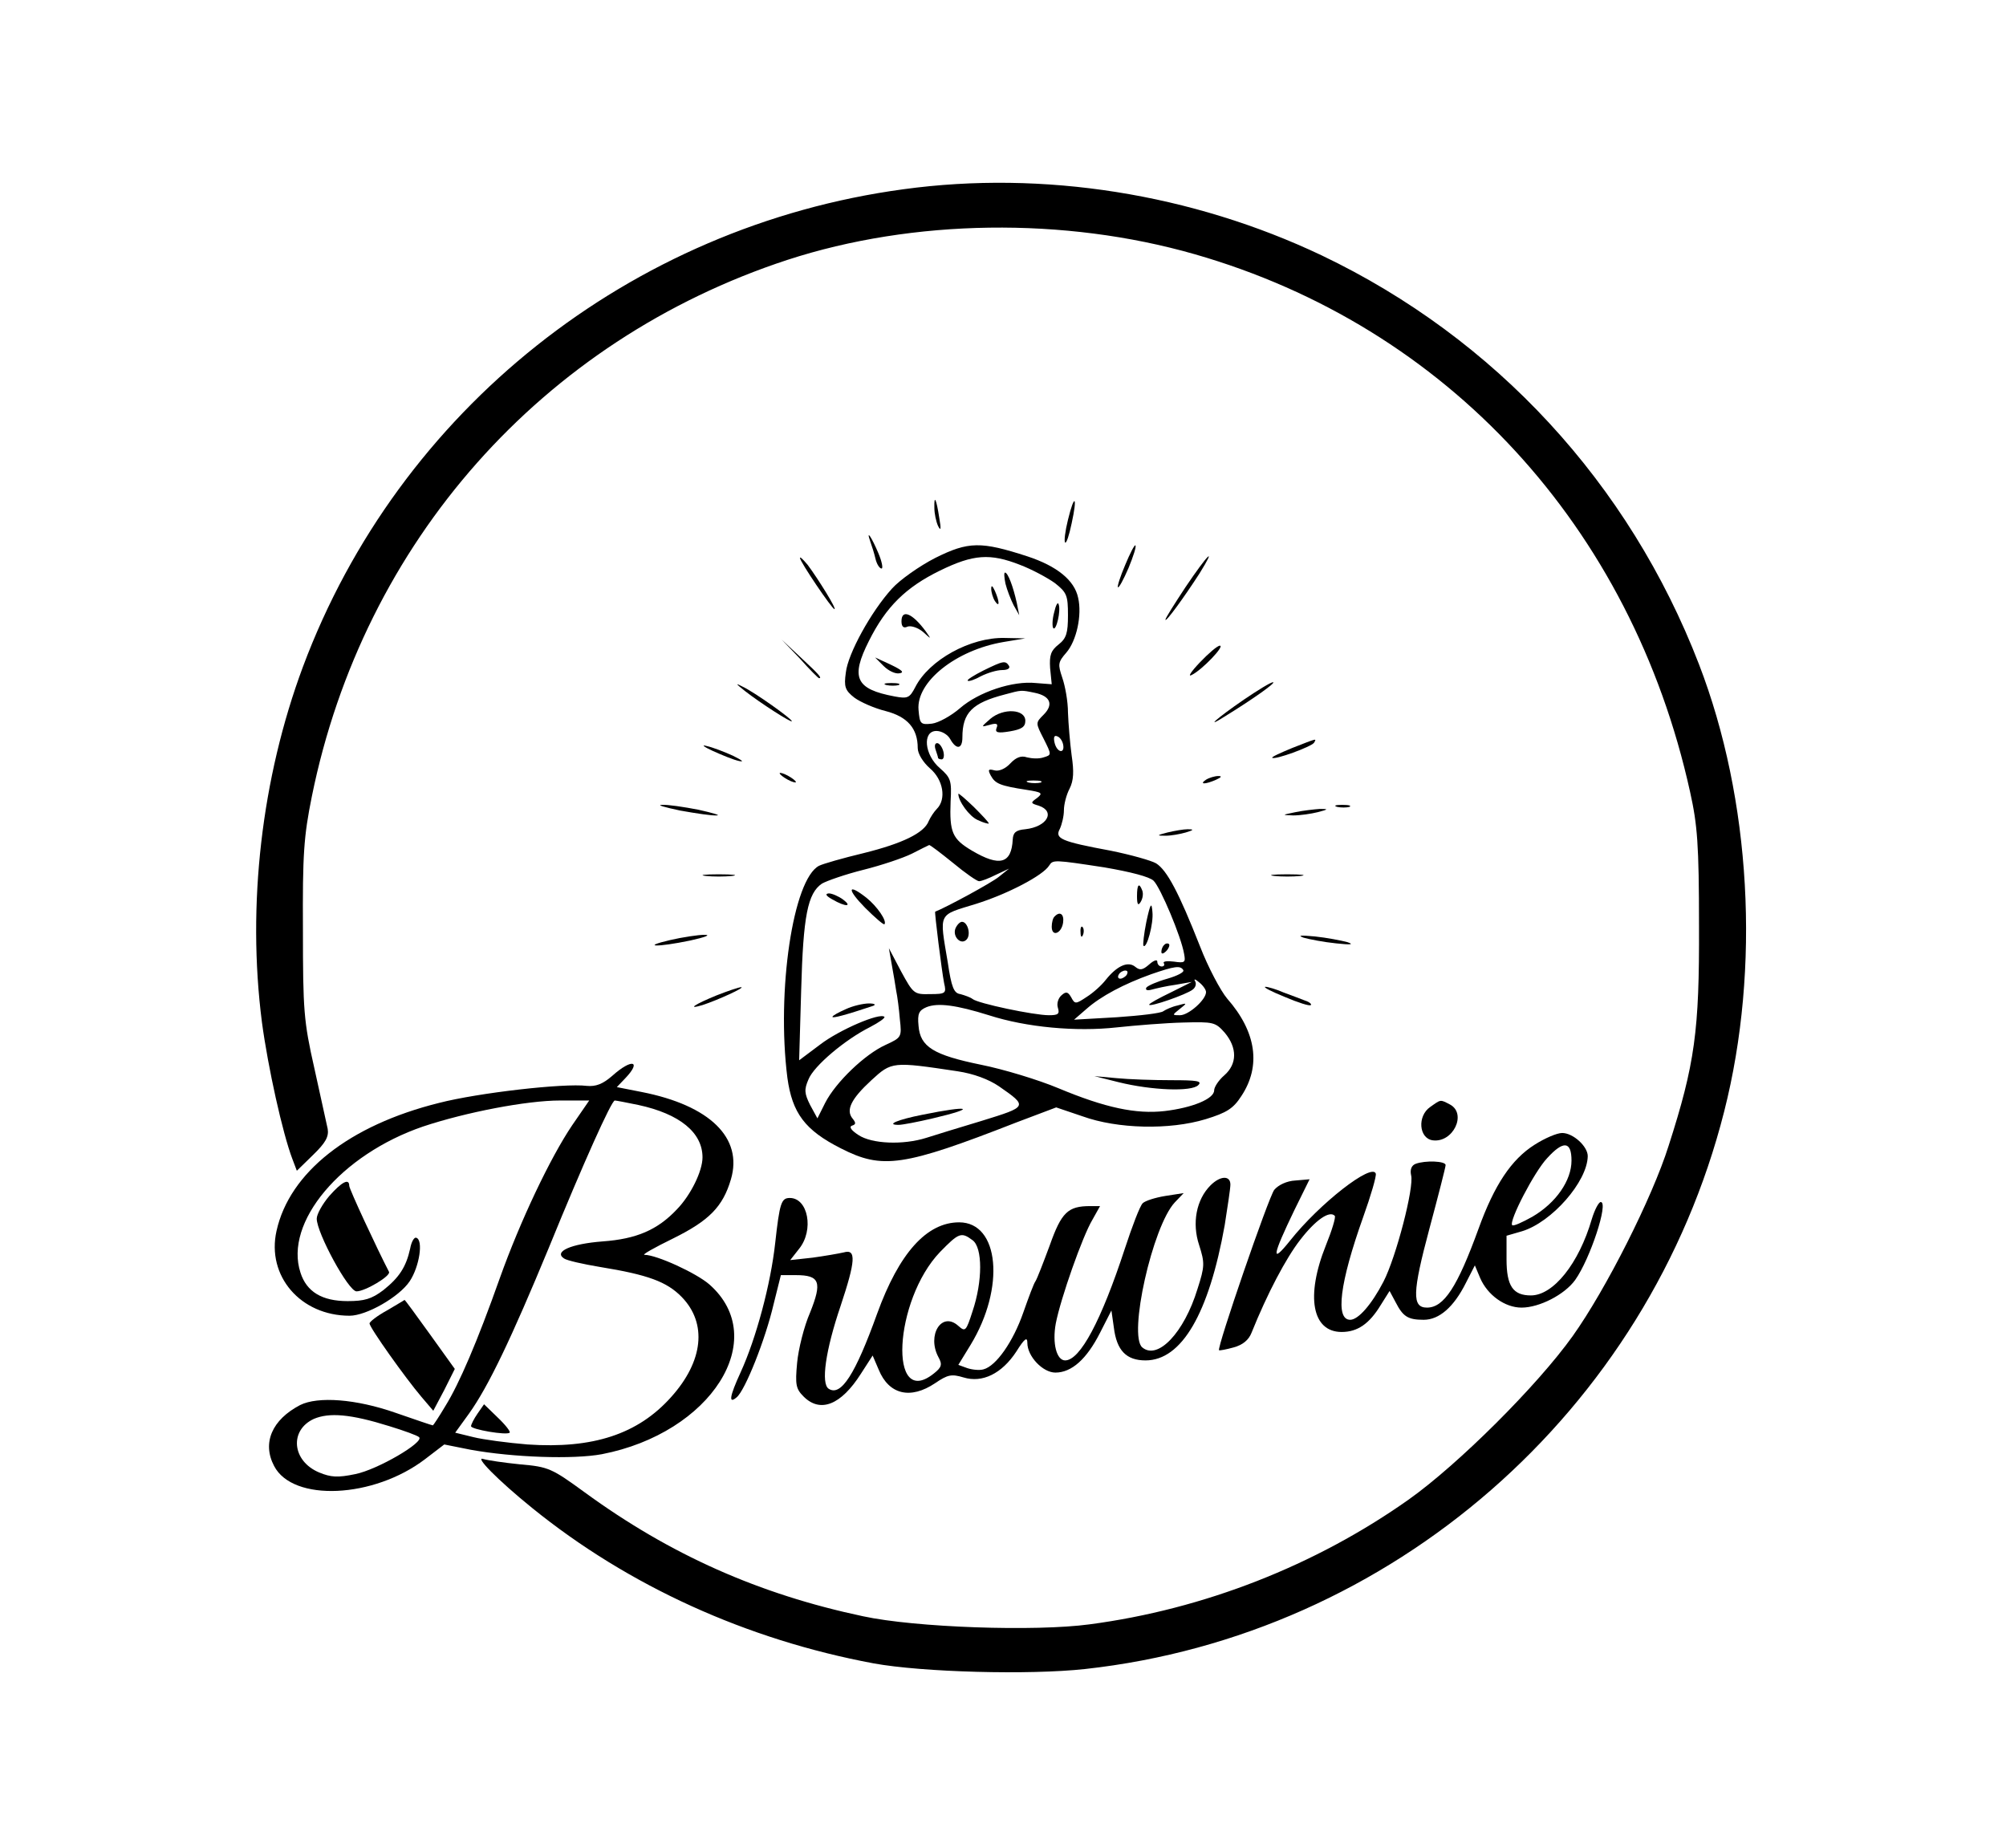 <?xml version="1.0" standalone="no"?>
<!DOCTYPE svg PUBLIC "-//W3C//DTD SVG 20010904//EN"
 "http://www.w3.org/TR/2001/REC-SVG-20010904/DTD/svg10.dtd">
<svg version="1.0" xmlns="http://www.w3.org/2000/svg"
 width="494pt" height="455pt" viewBox="0 0 494 455"
 preserveAspectRatio="xMidYMid meet">

<g transform="translate(0,455) scale(0.1,-0.1)"
fill="#000000" stroke="none">
<path d="M2225 4084 c-673 -91 -1243 -544 -1479 -1176 -102 -274 -138 -587
-101 -875 15 -112 51 -274 75 -337 l11 -29 40 39 c31 30 39 45 36 64 -3 14
-18 81 -33 150 -26 115 -28 142 -28 340 -1 186 2 230 22 329 127 626 567 1123
1171 1321 310 101 682 106 1003 14 621 -178 1076 -671 1220 -1324 18 -81 22
-129 22 -330 1 -258 -10 -340 -75 -542 -40 -127 -154 -353 -236 -468 -87 -122
-282 -316 -403 -402 -230 -163 -506 -271 -787 -308 -133 -18 -429 -8 -558 20
-255 54 -474 151 -685 305 -81 59 -89 63 -159 69 -40 4 -80 10 -90 13 -25 9
35 -52 119 -120 238 -193 530 -325 841 -383 120 -22 384 -29 521 -14 755 83
1387 635 1574 1373 90 354 66 769 -62 1101 -172 446 -502 803 -929 1007 -320
152 -686 210 -1030 163z"/>
<path d="M2301 3299 c0 -13 4 -33 9 -44 7 -14 8 -8 3 20 -7 46 -13 59 -12 24z"/>
<path d="M2630 3270 c-7 -28 -10 -53 -7 -56 3 -3 10 18 16 47 15 68 7 75 -9 9z"/>
<path d="M2143 3217 c4 -11 10 -30 13 -43 3 -13 10 -24 15 -24 4 0 1 17 -8 38
-16 38 -31 61 -20 29z"/>
<path d="M2303 3176 c-39 -20 -87 -54 -106 -75 -52 -57 -109 -161 -114 -207
-5 -35 -2 -44 21 -62 15 -11 49 -26 77 -33 54 -14 79 -43 79 -91 0 -14 13 -35
30 -50 33 -28 41 -76 17 -100 -7 -7 -16 -21 -20 -30 -11 -29 -64 -55 -161 -79
-50 -12 -99 -26 -109 -31 -64 -33 -105 -308 -78 -522 12 -87 43 -129 132 -174
102 -52 153 -45 432 64 l98 37 65 -22 c86 -31 214 -34 303 -7 52 16 68 26 88
57 49 74 37 158 -35 240 -16 19 -47 77 -67 129 -52 132 -81 187 -108 204 -12
7 -62 21 -111 31 -124 23 -139 30 -126 54 5 11 10 31 10 46 0 14 6 38 14 53
10 20 11 42 5 82 -4 30 -8 78 -9 105 0 28 -7 66 -14 86 -11 33 -11 38 10 62
25 29 39 92 29 135 -9 43 -52 78 -125 102 -114 37 -145 37 -227 -4z m209 -17
c29 -11 68 -32 86 -45 29 -23 32 -30 32 -79 0 -44 -4 -57 -23 -72 -19 -15 -23
-26 -21 -58 l4 -40 -39 3 c-57 6 -141 -22 -187 -62 -22 -19 -53 -36 -69 -38
-28 -3 -30 -1 -33 34 -6 69 92 147 209 167 l54 9 -51 1 c-84 2 -186 -54 -220
-121 -14 -27 -19 -29 -51 -23 -96 18 -109 46 -63 137 42 84 91 132 175 173 82
40 123 43 197 14z m36 -315 c39 -8 47 -29 22 -54 -20 -20 -20 -20 0 -59 20
-40 20 -40 0 -46 -11 -4 -29 -3 -41 0 -14 5 -27 0 -41 -15 -12 -13 -28 -20
-39 -17 -15 4 -17 2 -9 -13 11 -20 23 -25 88 -35 38 -6 41 -8 26 -20 -17 -12
-16 -13 4 -19 42 -14 21 -52 -33 -58 -23 -2 -30 -8 -31 -25 -3 -60 -32 -68
-100 -28 -49 29 -56 45 -53 122 3 51 0 58 -26 81 -39 33 -44 92 -9 92 13 0 28
-9 34 -20 15 -27 30 -25 30 4 0 61 24 85 105 106 41 11 39 11 73 4z m70 -127
c5 -24 -15 -21 -21 4 -3 13 -1 19 6 16 7 -2 13 -11 15 -20z m-55 -94 c-7 -2
-21 -2 -30 0 -10 3 -4 5 12 5 17 0 24 -2 18 -5z m-216 -198 c30 -25 59 -45 64
-45 6 0 24 7 42 16 l32 15 -25 -20 c-18 -15 -131 -76 -157 -86 -2 -1 16 -145
22 -176 6 -25 4 -27 -35 -27 -39 -1 -41 1 -71 56 l-30 57 7 -40 c4 -22 9 -51
11 -65 3 -14 7 -45 9 -70 5 -44 4 -45 -35 -63 -51 -23 -123 -92 -149 -143
l-19 -38 -18 33 c-14 28 -15 38 -4 63 13 33 90 98 152 129 21 11 37 22 35 25
-11 11 -111 -32 -158 -68 l-52 -39 5 173 c5 183 16 238 51 262 12 7 58 23 102
34 44 11 98 29 120 40 21 11 40 20 42 21 2 1 28 -19 59 -44z m373 -11 c64 -11
111 -23 121 -33 17 -17 68 -138 75 -180 4 -21 2 -23 -25 -19 -16 2 -28 1 -25
-4 3 -4 0 -8 -5 -8 -6 0 -11 5 -11 12 0 6 -9 3 -20 -7 -16 -14 -23 -15 -34 -6
-18 15 -45 3 -73 -32 -10 -13 -31 -32 -47 -42 -27 -18 -29 -18 -38 -1 -8 14
-13 15 -24 5 -8 -7 -12 -20 -9 -30 5 -16 1 -19 -22 -19 -37 0 -175 29 -188 40
-5 4 -19 9 -30 12 -16 2 -22 17 -31 78 -21 125 -25 115 69 144 77 24 166 70
181 95 9 14 12 14 136 -5z m194 -253 c3 -5 -15 -14 -39 -21 -25 -7 -48 -17
-52 -22 -3 -6 2 -8 13 -5 11 3 37 9 59 12 l40 7 -52 -26 c-29 -14 -53 -27 -53
-30 0 -7 92 25 107 37 7 5 10 14 6 21 -4 6 1 5 10 -3 9 -7 17 -18 17 -24 0
-19 -43 -57 -64 -57 -20 0 -20 0 0 16 18 14 18 15 -6 8 -14 -3 -29 -10 -35
-14 -5 -5 -57 -11 -115 -15 l-105 -6 30 26 c36 32 93 62 160 86 58 20 72 22
79 10z m-139 -11 c-3 -5 -11 -10 -16 -10 -6 0 -7 5 -4 10 3 6 11 10 16 10 6 0
7 -4 4 -10z m-340 -100 c93 -30 215 -41 315 -30 47 5 121 11 164 12 74 2 79 1
102 -25 31 -37 31 -77 -1 -105 -14 -12 -25 -29 -25 -37 0 -21 -54 -43 -122
-51 -70 -8 -146 8 -261 56 -50 21 -136 47 -191 58 -117 24 -150 44 -154 96 -3
30 1 38 20 46 28 11 73 5 153 -20z m-77 -138 c40 -6 77 -20 102 -37 72 -50 71
-50 -42 -85 -57 -17 -118 -36 -137 -42 -57 -18 -134 -15 -167 7 -17 11 -24 20
-16 23 10 3 10 7 2 17 -18 21 -4 49 46 95 50 46 52 46 212 22z"/>
<path d="M2476 3113 c4 -16 13 -39 20 -53 l14 -25 -6 30 c-9 41 -22 75 -29 75
-3 0 -2 -12 1 -27z"/>
<path d="M2441 3100 c0 -8 4 -22 9 -30 12 -18 12 -2 0 25 -6 13 -9 15 -9 5z"/>
<path d="M2596 3042 c-5 -18 -5 -36 -2 -39 7 -7 19 43 13 59 -2 7 -7 -2 -11
-20z"/>
<path d="M2220 3020 c0 -13 5 -18 15 -13 9 3 26 -3 38 -13 21 -19 21 -19 7 1
-33 45 -60 56 -60 25z"/>
<path d="M2176 2910 c12 -12 29 -20 39 -18 13 2 6 8 -21 21 l-39 18 21 -21z"/>
<path d="M2422 2899 c-24 -12 -41 -23 -39 -25 2 -3 17 2 33 11 16 8 39 15 52
15 13 0 20 4 17 10 -9 14 -14 13 -63 -11z"/>
<path d="M2183 2863 c9 -2 23 -2 30 0 6 3 -1 5 -18 5 -16 0 -22 -2 -12 -5z"/>
<path d="M2439 2780 c-24 -21 -24 -21 -2 -15 17 5 22 3 17 -8 -4 -11 3 -13 33
-8 29 5 38 11 38 26 0 29 -54 32 -86 5z"/>
<path d="M2304 2704 c3 -9 6 -18 6 -20 0 -2 4 -4 9 -4 5 0 7 9 4 20 -3 11 -10
20 -15 20 -6 0 -7 -7 -4 -16z"/>
<path d="M2360 2595 c0 -18 27 -55 47 -64 14 -7 27 -10 28 -9 1 2 -16 20 -37
41 -21 20 -38 35 -38 32z"/>
<path d="M2130 2315 c24 -24 46 -43 48 -41 7 8 -18 44 -44 65 -47 37 -49 22
-4 -24z"/>
<path d="M2050 2335 c33 -19 50 -18 26 0 -11 8 -27 15 -35 15 -10 -1 -7 -6 9
-15z"/>
<path d="M2083 2065 c-18 -8 -33 -16 -33 -19 0 -4 31 4 100 27 8 3 4 6 -10 6
-14 0 -40 -6 -57 -14z"/>
<path d="M2800 2343 c0 -21 3 -24 9 -14 5 8 7 20 4 28 -8 21 -13 15 -13 -14z"/>
<path d="M2823 2280 c-6 -30 -9 -57 -7 -59 8 -8 25 55 22 83 -2 26 -5 22 -15
-24z"/>
<path d="M2597 2293 c-4 -3 -7 -15 -7 -25 0 -26 24 -17 28 10 3 21 -8 29 -21
15z"/>
<path d="M2353 2264 c-8 -20 13 -42 27 -28 12 12 3 44 -11 44 -5 0 -12 -7 -16
-16z"/>
<path d="M2661 2254 c0 -11 3 -14 6 -6 3 7 2 16 -1 19 -3 4 -6 -2 -5 -13z"/>
<path d="M2867 2223 c-4 -3 -7 -11 -7 -17 0 -6 5 -5 12 2 6 6 9 14 7 17 -3 3
-9 2 -12 -2z"/>
<path d="M2755 1885 c81 -20 180 -24 196 -7 10 10 -3 12 -66 12 -44 0 -105 2
-135 5 l-55 5 60 -15z"/>
<path d="M2272 1805 c-61 -12 -92 -25 -59 -25 9 0 46 7 84 16 111 26 93 33
-25 9z"/>
<path d="M2771 3159 c-12 -28 -20 -53 -18 -55 2 -3 14 19 26 47 12 29 20 54
17 56 -2 2 -13 -19 -25 -48z"/>
<path d="M1970 3176 c0 -9 79 -126 85 -126 6 0 -40 74 -66 109 -11 13 -19 21
-19 17z"/>
<path d="M2920 3105 c-27 -41 -50 -77 -50 -81 0 -8 46 55 84 114 44 71 20 47
-34 -33z"/>
<path d="M1970 2928 c24 -27 45 -48 47 -48 8 0 0 9 -44 50 l-48 45 45 -47z"/>
<path d="M2955 2919 c-22 -23 -31 -37 -20 -31 26 13 82 72 69 72 -6 0 -28 -19
-49 -41z"/>
<path d="M1835 2848 c37 -29 115 -79 115 -74 0 6 -93 72 -121 85 -19 10 -18 8
6 -11z"/>
<path d="M3063 2827 c-67 -46 -97 -73 -48 -42 70 43 129 85 120 85 -6 0 -38
-20 -72 -43z"/>
<path d="M3182 2708 c-29 -12 -51 -22 -49 -24 6 -6 96 27 103 37 6 11 10 12
-54 -13z"/>
<path d="M1755 2701 c22 -10 51 -22 65 -25 14 -3 7 2 -15 13 -22 10 -51 21
-65 24 -14 4 -7 -2 15 -12z"/>
<path d="M1920 2646 c0 -3 9 -10 20 -16 11 -6 20 -8 20 -6 0 3 -9 10 -20 16
-11 6 -20 8 -20 6z"/>
<path d="M2970 2630 c-18 -12 -2 -12 25 0 13 6 15 9 5 9 -8 0 -22 -4 -30 -9z"/>
<path d="M1675 2554 c39 -7 79 -13 90 -12 11 0 -9 6 -45 14 -36 7 -76 13 -90
12 -14 0 7 -6 45 -14z"/>
<path d="M3293 2563 c9 -2 23 -2 30 0 6 3 -1 5 -18 5 -16 0 -22 -2 -12 -5z"/>
<path d="M3190 2550 c-34 -7 -34 -7 -5 -8 17 0 44 4 60 8 27 7 27 8 5 8 -14
-1 -41 -4 -60 -8z"/>
<path d="M2875 2500 c-27 -7 -27 -8 -5 -8 14 0 36 4 50 8 20 6 21 8 5 8 -11 0
-33 -4 -50 -8z"/>
<path d="M1738 2393 c17 -2 47 -2 65 0 17 2 3 4 -33 4 -36 0 -50 -2 -32 -4z"/>
<path d="M3138 2393 c17 -2 47 -2 65 0 17 2 3 4 -33 4 -36 0 -50 -2 -32 -4z"/>
<path d="M1650 2235 c-73 -17 -32 -18 50 -1 36 8 52 14 35 14 -16 0 -55 -6
-85 -13z"/>
<path d="M3210 2241 c14 -4 50 -11 80 -14 36 -4 46 -3 28 3 -15 4 -51 11 -80
14 -34 3 -44 3 -28 -3z"/>
<path d="M1765 2099 c-54 -22 -75 -36 -35 -24 37 12 107 44 95 44 -5 0 -32 -9
-60 -20z"/>
<path d="M3164 2095 c33 -14 61 -23 64 -20 3 2 -4 8 -14 11 -10 4 -34 13 -53
20 -18 8 -39 14 -45 14 -6 -1 16 -12 48 -25z"/>
<path d="M1508 1901 c-24 -21 -41 -27 -63 -25 -56 7 -267 -17 -364 -42 -221
-55 -368 -171 -400 -315 -25 -111 59 -209 180 -209 41 0 122 46 148 85 24 36
34 102 16 107 -5 2 -12 -10 -15 -27 -10 -45 -27 -71 -66 -102 -29 -22 -47 -27
-88 -27 -63 0 -101 23 -116 70 -41 124 100 291 302 360 105 35 255 64 337 64
l72 0 -42 -61 c-54 -80 -128 -236 -178 -376 -56 -158 -100 -260 -134 -315 -16
-27 -30 -48 -31 -48 -2 0 -43 14 -92 31 -97 34 -191 41 -235 19 -69 -36 -94
-93 -64 -150 46 -89 245 -80 372 17 l47 36 65 -13 c105 -19 253 -24 323 -11
269 52 417 284 265 418 -32 28 -130 73 -160 73 -7 0 25 18 70 40 89 44 123 78
143 146 30 102 -52 182 -220 215 l-61 12 21 22 c41 43 16 49 -32 6z m64 -72
c102 -22 158 -68 158 -129 0 -34 -29 -93 -63 -128 -48 -51 -100 -73 -183 -79
-78 -6 -121 -25 -95 -42 7 -5 47 -14 89 -21 117 -19 164 -36 201 -74 63 -65
53 -158 -26 -246 -82 -92 -193 -128 -354 -117 -49 4 -109 12 -133 18 l-45 11
34 47 c48 67 105 187 196 407 86 211 155 364 163 364 3 0 29 -5 58 -11z m-613
-791 c36 -11 69 -23 73 -27 14 -12 -102 -80 -157 -91 -43 -9 -60 -8 -89 4 -67
28 -74 104 -13 132 38 16 90 12 186 -18z"/>
<path d="M1176 1069 c-9 -13 -16 -27 -16 -31 0 -8 88 -23 95 -16 3 2 -10 19
-29 37 l-34 33 -16 -23z"/>
<path d="M3522 1824 c-32 -22 -28 -77 6 -82 50 -7 85 65 43 88 -25 13 -22 13
-49 -6z"/>
<path d="M3779 1731 c-57 -36 -99 -99 -138 -207 -52 -143 -85 -194 -127 -194
-37 0 -36 37 6 194 22 82 40 152 40 157 0 10 -50 12 -74 3 -10 -4 -14 -14 -11
-28 8 -29 -37 -202 -68 -262 -29 -56 -62 -94 -82 -94 -37 0 -26 90 32 253 19
53 33 101 31 107 -9 27 -138 -73 -211 -165 -48 -60 -44 -38 11 76 l37 75 -35
-3 c-21 -1 -42 -11 -52 -23 -14 -18 -142 -390 -136 -395 2 -1 18 2 36 7 22 6
37 18 44 36 39 97 85 184 120 229 37 48 72 73 85 59 3 -3 -7 -36 -22 -73 -50
-125 -34 -213 39 -213 39 0 68 20 96 66 l22 35 15 -28 c18 -35 30 -43 69 -43
38 0 74 31 104 91 l22 43 13 -31 c18 -42 61 -73 102 -73 44 0 106 32 132 68
37 52 83 192 63 192 -5 0 -15 -19 -22 -42 -32 -110 -95 -188 -150 -188 -44 0
-60 23 -60 89 l0 58 38 11 c73 22 161 122 162 185 0 24 -36 57 -63 57 -13 0
-43 -13 -68 -29z m91 -39 c0 -49 -38 -104 -96 -138 -25 -14 -47 -24 -50 -21
-9 9 54 131 86 165 40 44 60 42 60 -6z"/>
<path d="M2981 1631 c-35 -35 -46 -93 -28 -147 14 -44 14 -52 -4 -108 -33
-108 -98 -176 -136 -144 -35 29 25 298 80 357 l22 23 -45 -7 c-25 -4 -50 -12
-56 -18 -7 -7 -26 -57 -44 -112 -58 -177 -110 -275 -147 -275 -21 0 -32 42
-23 91 12 62 66 215 90 255 l19 34 -24 0 c-55 0 -71 -15 -100 -97 -16 -43 -31
-82 -35 -88 -4 -5 -17 -40 -30 -77 -25 -72 -67 -132 -98 -140 -10 -3 -28 -1
-40 3 l-22 8 30 49 c86 141 71 302 -28 302 -80 0 -148 -76 -202 -225 -54 -150
-89 -204 -119 -185 -20 12 -8 95 29 204 37 111 39 141 8 132 -13 -3 -48 -9
-77 -13 l-55 -6 22 28 c37 46 22 125 -23 125 -21 0 -25 -12 -36 -111 -11 -101
-47 -235 -85 -318 -28 -61 -30 -79 -10 -62 21 17 71 143 91 229 l18 72 37 0
c59 0 65 -17 35 -92 -15 -34 -29 -91 -32 -124 -5 -54 -3 -64 16 -83 41 -41 92
-21 141 56 l29 45 15 -35 c25 -61 78 -74 139 -33 31 21 40 23 70 14 46 -14 94
9 130 64 20 32 27 37 27 21 0 -33 38 -73 69 -73 40 0 77 33 110 98 l28 55 6
-42 c7 -57 31 -81 78 -81 89 0 156 115 195 333 7 45 14 90 14 100 0 23 -25 22
-49 -2z m-586 -135 c25 -18 25 -101 0 -175 -16 -50 -18 -51 -35 -36 -41 37
-78 -23 -49 -77 10 -18 8 -25 -11 -40 -113 -91 -99 180 15 299 46 47 52 50 80
29z"/>
<path d="M811 1605 c-17 -20 -31 -45 -31 -56 0 -35 78 -179 98 -179 21 0 85
38 80 48 -30 58 -98 204 -98 212 0 19 -18 10 -49 -25z"/>
<path d="M953 1323 c-24 -13 -43 -28 -43 -32 0 -10 88 -134 128 -181 l29 -34
27 51 26 52 -61 85 c-34 47 -62 86 -63 85 0 -1 -20 -12 -43 -26z"/>
</g>
</svg>
